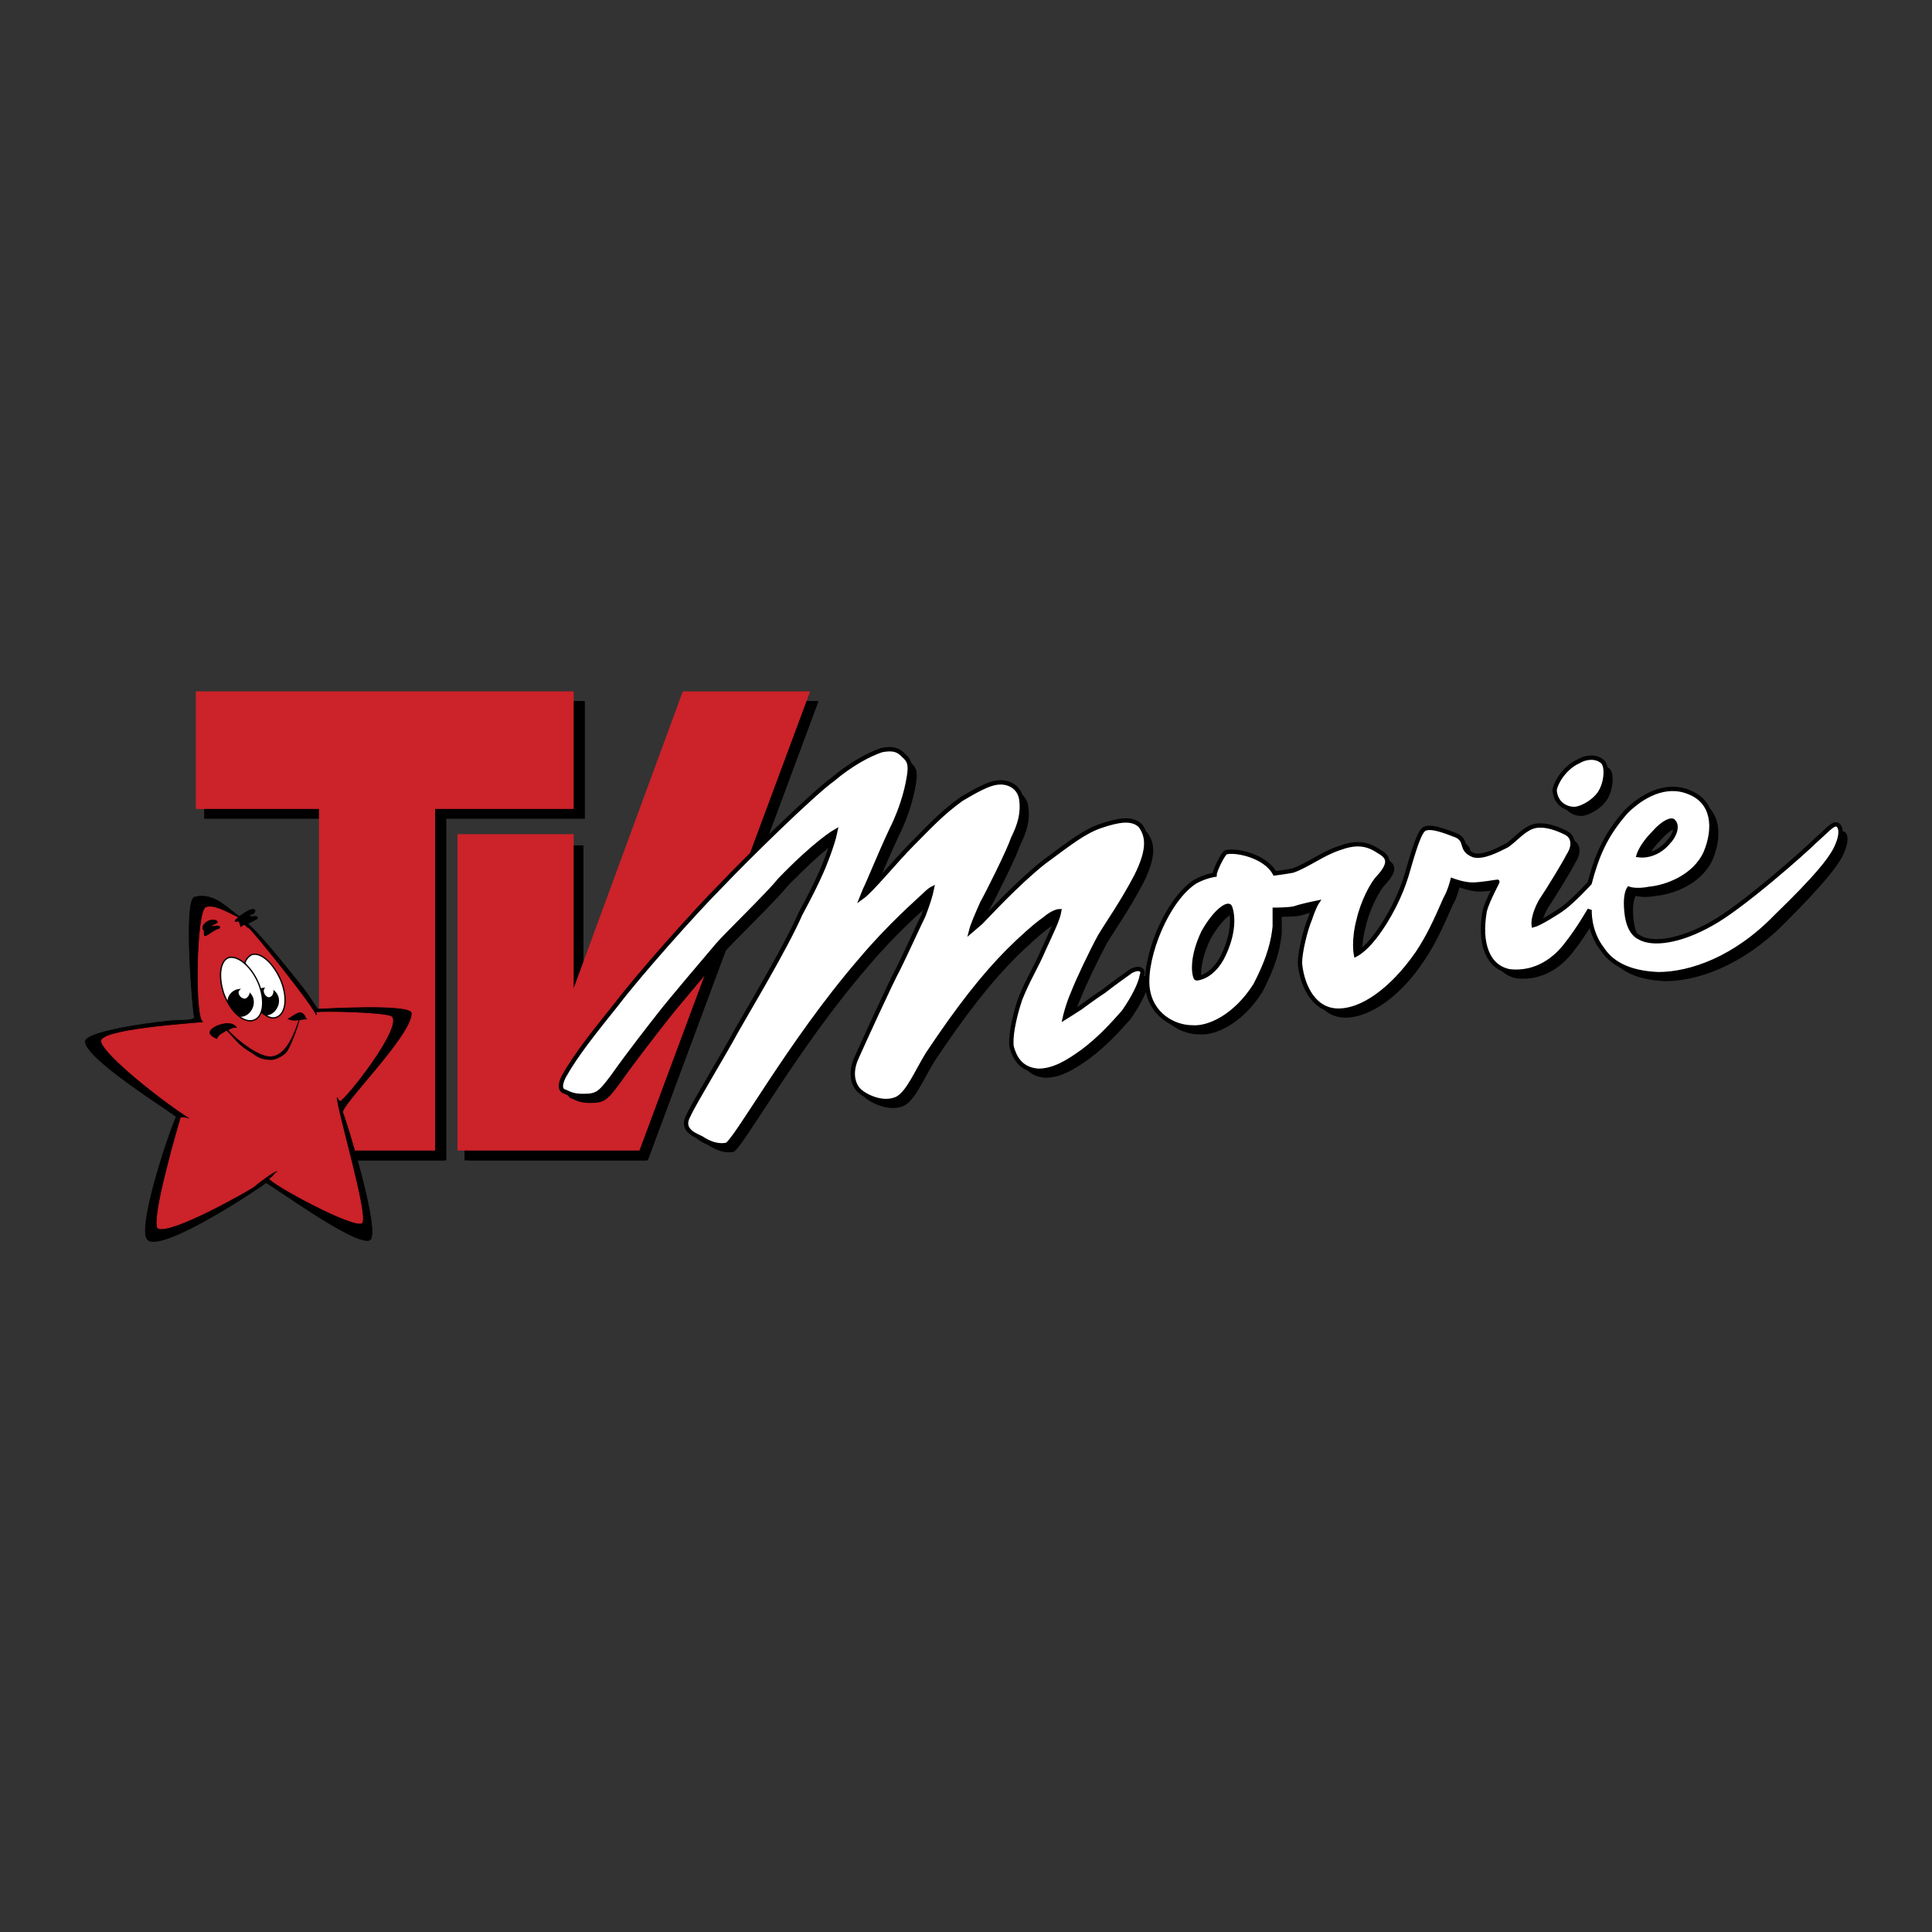 <?xml version="1.0" standalone="no"?>
<!DOCTYPE svg PUBLIC "-//W3C//DTD SVG 1.0//EN" "http://www.w3.org/TR/2001/REC-SVG-20010904/DTD/svg10.dtd">
<svg xmlns="http://www.w3.org/2000/svg" xmlns:xlink="http://www.w3.org/1999/xlink" id="body_1" width="100" height="100">

<rect width="100%" height="100%" fill="#333333" stroke="none"/>

<g transform="matrix(0.519 0 0 0.519 0 0)">
    <path d="M0 0L192.756 0L192.756 192.756L0 192.756L0 0z" stroke="none" fill="none" />
    <path d="M58.328 69.928L20.506 69.928L20.506 81.517L32.788 81.517L32.788 115.725L44.511 115.725L44.511 81.656L58.328 81.656L58.328 69.928L58.328 69.928z" stroke="none" fill="#000000" fill-rule="nonzero" />
    <path d="M69.074 69.928L58.188 99.527L58.188 84.309L46.744 84.309L46.744 115.725L64.608 115.725L81.634 69.928L69.074 69.928L69.074 69.928z" stroke="none" fill="#000000" fill-rule="nonzero" />
    <path d="M58.188 69.928L20.367 69.928L20.367 81.656L32.369 81.656L32.369 115.725L44.372 115.725L44.372 81.517L58.188 81.517L58.188 69.928L58.188 69.928z" stroke="none" fill="#000000" fill-rule="nonzero" />
    <path d="M69.772 69.928L58.188 99.947L58.188 84.588L46.325 84.588L46.325 115.725L64.468 115.725L81.495 69.928L69.772 69.928L69.772 69.928z" stroke="none" fill="#000000" fill-rule="nonzero" />
    <path d="M57.211 68.951L19.529 68.951L19.529 80.679L31.811 80.679L31.811 114.746L43.395 114.746L43.395 80.679L57.211 80.679L57.211 68.951z" stroke="none" fill="#CC2229" fill-rule="nonzero" />
    <path d="M68.097 68.951L57.211 98.551L57.211 83.192L45.627 83.192L45.627 114.746L63.771 114.746L80.797 68.951L68.097 68.951L68.097 68.951z" stroke="none" fill="#CC2229" fill-rule="nonzero" />
    <path d="M160.207 79.841C 159.51 80.819 158.254 81.377 157.695 81.377C 156.998 81.377 155.881 80.958 155.742 79.562C 155.742 79.003 156.58 77.328 158.115 76.63C 158.812 76.212 159.789 76.072 160.486 76.63C 161.045 77.049 160.906 78.864 160.207 79.841zM183.654 85.566C 183.095 86.543 181.98 88.079 177.931 92.128C 173.745 96.316 169.279 97.852 166.07 97.852C 162.859 97.713 161.324 96.596 160.486 95.34C 159.091 93.525 159.23 91.431 159.23 91.431C 159.23 91.431 158.115 93.385 156.998 94.782C 155.881 96.318 153.928 97.853 151.275 97.575C 149.043 97.155 148.205 94.782 148.763 91.57C 149.042 90.453 150.159 88.498 150.019 88.638C 149.88 88.638 148.484 88.917 147.507 88.917C 146.669 88.917 145.554 88.498 145.554 88.498C 145.554 88.498 145.275 89.615 144.855 90.313C 143.878 92.547 143.181 94.083 142.064 95.758C 139.691 99.388 136.482 101.623 133.97 101.482C 131.458 101.343 130.48 98.55 130.341 96.734C 130.341 95.618 130.9 93.384 131.318 92.406C 131.736 91.15 132.015 90.731 132.015 90.731C 132.015 90.731 130.62 91.01 129.783 91.29C 129.224 91.43 127.83 91.43 127.83 91.43L127.83 91.43L127.83 93.105C 127.689 94.362 127.41 96.037 125.875 98.969C 123.922 102.041 121.27 103.297 119.596 103.158C 117.782 103.158 115.408 101.902 115.129 99.109C 114.85 96.037 117.084 90.452 119.875 88.637C 120.852 88.078 121.828 87.939 121.828 87.939C 121.828 87.52 122.666 85.845 122.945 85.705C 123.783 85.426 126.851 85.984 127.83 87.799C 127.83 87.799 128.945 87.66 129.644 87.52C 131.179 86.961 132.574 85.845 134.249 85.286C 135.784 84.727 136.899 84.727 138.155 85.565C 139.134 86.124 139.551 86.682 138.155 88.217C 137.598 88.776 136.62 90.591 136.202 92.405C 135.643 94.5 135.923 95.896 135.923 95.896C 135.923 95.896 136.761 95.478 137.737 94.221C 139.272 92.266 140.528 89.893 140.948 88.077C 141.366 86.681 142.063 84.028 142.622 83.47C 143.181 82.912 144.854 83.61 145.972 84.029C 147.089 84.588 146.251 85.425 147.646 85.984C 148.625 86.263 150.16 85.425 150.996 85.006C 151.834 84.447 152.81 83.191 153.928 83.051C 154.905 82.911 156.022 83.33 156.858 83.749C 157.696 84.168 157.696 85.145 157.137 85.983C 156.719 86.82 155.184 89.334 154.346 90.59C 153.51 92.126 153.649 92.964 153.649 92.964C 154.208 92.824 156.022 91.708 156.581 91.289C 157.558 90.591 159.231 88.775 159.231 88.775C 159.93 86.123 160.766 84.028 162.86 81.654C 164.395 80.118 166.768 78.722 169.141 79.699C 171.653 80.677 171.791 83.329 170.815 85.703C 169.698 88.216 166.768 89.193 165.233 89.333C 163.837 89.612 163.139 89.333 163.139 89.333C 163.139 89.333 162.86 89.752 162.86 90.729C 162.86 91.706 163.001 93.661 164.256 94.219C 165.512 94.917 168.162 94.638 171.373 92.823C 174.443 91.147 180.723 85.563 181.701 84.585C 182.816 83.607 183.375 82.91 183.793 82.91C 184.213 82.913 184.631 83.75 183.654 85.566zM112.758 101.623C 111.641 102.879 110.385 104.275 108.709 105.531C 107.174 106.648 105.779 107.486 104.244 107.486C 102.43 107.345 101.871 106.09 101.592 105.113C 101.453 104.275 101.731 102.459 102.43 100.365C 103.266 98.271 103.965 97.295 104.803 95.339C 105.5 93.803 106.198 92.406 106.338 91.569C 106.338 91.569 105.779 91.569 104.803 92.406C 103.965 92.965 102.289 94.501 101.313 95.478C 98.801 97.991 96.289 101.202 93.219 105.81C 92.102 107.624 91.265 109.72 90.149 110.279C 88.614 110.976 86.66 109.859 86.241 109.441C 85.683 108.603 85.544 107.625 86.102 106.23C 86.66 104.972 89.591 98.55 90.289 97.294C 90.987 95.897 92.382 92.825 92.801 91.987C 93.22 90.87 93.499 90.032 93.639 89.334C 93.639 89.334 93.36 89.474 92.941 90.032C 92.382 90.451 89.452 92.964 86.521 96.454C 79.403 104.691 73.96 114.744 73.123 114.885C 72.286 115.024 71.449 114.744 70.611 114.186C 69.634 113.768 68.657 113.209 69.355 111.952C 69.913 110.696 72.984 105.671 74.1 103.575C 75.356 101.343 78.985 95.338 80.52 91.847C 81.497 90.032 82.055 88.915 82.613 87.659C 82.753 87.38 83.73 85.006 84.009 83.61C 84.009 83.47 82.055 84.727 78.426 88.497C 77.589 89.614 72.984 94.082 72.285 94.92C 71.448 95.897 67.54 100.505 66.563 101.761C 65.585 103.017 63.492 105.671 61.818 108.044C 60.562 109.72 60.282 109.999 58.887 109.999C 58.05 109.999 57.631 109.858 57.073 109.579C 56.514 109.44 56.514 108.882 56.933 108.044C 58.189 105.81 60.003 103.575 62.236 100.784C 64.469 97.85 70.051 91.568 72.703 88.915C 75.215 86.262 81.774 79.84 83.728 78.443C 85.542 76.907 87.356 75.93 88.613 75.511C 90.009 75.232 90.427 75.651 90.846 76.07C 91.125 76.349 91.544 76.628 91.404 77.745C 91.264 78.862 90.846 80.956 89.59 83.469C 88.474 85.843 87.357 88.635 86.939 89.473L86.939 89.473L86.66 90.171C 87.637 89.473 90.01 86.541 91.684 84.865C 93.359 83.189 94.615 81.794 96.569 80.397C 98.661 79.14 99.64 78.722 100.476 78.722C 101.455 78.722 102.431 79.28 102.57 80.537C 102.711 81.794 102.431 82.911 101.732 84.307C 101.314 85.564 99.22 89.752 98.662 90.73C 98.105 91.986 97.685 92.964 97.547 93.522L97.547 93.522L98.524 92.685C 99.221 91.987 102.153 88.775 104.805 86.681C 107.455 84.726 108.852 83.609 110.526 83.051C 112.202 82.492 113.596 82.213 114.434 83.051C 115.131 84.028 115.411 85.285 114.016 88.077C 112.62 90.73 111.225 92.685 110.387 94.081C 109.549 95.617 108.153 98.549 107.735 99.666C 107.176 100.922 106.897 102.18 106.897 102.18C 106.897 102.18 108.014 101.481 108.432 101.201C 109.411 100.504 109.549 100.363 110.805 99.525C 112.061 98.548 112.899 97.99 113.457 97.572C 114.154 97.152 114.852 97.293 114.572 97.99C 114.432 98.83 113.734 100.227 112.758 101.623zM165.65 83.75C 164.394 85.007 164.115 85.984 164.115 85.984C 165.232 86.124 166.347 85.565 167.047 84.727C 167.744 84.029 168.024 83.052 167.606 82.772C 167.465 82.354 166.627 82.634 165.65 83.75zM120.711 93.664C 119.316 96.596 119.875 98.272 120.014 98.272C 120.014 98.272 121.41 98.272 122.526 96.317C 123.643 94.223 123.784 92.268 123.364 91.151C 123.225 90.732 121.969 91.43 120.711 93.664z" stroke="none" fill="#000000" fill-rule="nonzero" />
    <path d="M159.51 79.143C 158.813 80.121 157.557 80.679 156.998 80.679C 156.301 80.679 155.184 80.26 155.045 78.864C 155.045 78.306 155.881 76.63 157.416 75.932C 158.115 75.513 159.092 75.373 159.789 75.932C 160.348 76.351 160.207 78.166 159.51 79.143zM182.957 84.868C 182.398 85.846 181.281 87.381 177.096 91.43C 173.047 95.618 168.582 97.154 165.371 97.154C 162.162 97.015 160.627 95.897 159.789 94.641C 158.394 92.826 158.533 90.732 158.533 90.732C 158.533 90.732 157.416 92.687 156.301 94.083C 155.184 95.619 153.231 97.155 150.578 96.875C 148.346 96.456 147.508 94.083 148.066 90.871C 148.345 89.754 149.461 87.799 149.322 87.939C 149.181 87.939 147.787 88.218 146.81 88.218C 145.972 88.218 144.855 87.799 144.855 87.799C 144.855 87.799 144.576 88.916 144.158 89.614C 143.181 91.848 142.484 93.384 141.367 95.059C 138.855 98.688 135.785 100.923 133.271 100.784C 130.759 100.643 129.783 97.85 129.644 96.036C 129.644 94.919 130.203 92.685 130.621 91.708C 131.039 90.451 131.318 90.032 131.318 90.032C 131.318 90.032 129.923 90.311 129.086 90.591C 128.527 90.731 127.131 90.731 127.131 90.731L127.131 90.731L127.131 92.406C 126.992 93.663 126.713 95.339 125.178 98.271C 123.225 101.343 120.573 102.599 118.899 102.459C 117.085 102.459 114.711 101.203 114.432 98.41C 114.153 95.339 116.385 89.754 119.176 87.939C 120.155 87.38 121.131 87.241 121.131 87.241C 121.131 86.822 121.969 85.147 122.246 85.007C 123.084 84.728 126.154 85.286 127.131 87.101C 127.131 87.101 128.248 86.961 128.945 86.822C 130.48 86.263 131.877 85.147 133.55 84.588C 135.085 84.029 136.202 84.029 137.458 84.867C 138.435 85.426 138.854 85.984 137.458 87.52C 136.899 88.078 135.923 89.894 135.505 91.709C 134.946 93.803 135.226 95.199 135.226 95.199C 135.226 95.199 136.064 94.78 137.04 93.523C 138.575 91.568 139.69 89.195 140.249 87.38C 140.669 85.984 141.366 83.331 141.925 82.772C 142.484 82.214 144.157 82.912 145.275 83.331C 146.39 83.889 145.554 84.727 146.949 85.286C 147.926 85.565 149.461 84.727 150.299 84.308C 151.137 83.749 152.113 82.493 153.231 82.353C 154.208 82.213 155.323 82.632 156.161 83.051C 156.999 83.469 156.999 84.447 156.44 85.285C 156.022 86.123 154.487 88.636 153.649 89.892C 152.811 91.428 152.952 92.266 152.952 92.266C 153.511 92.126 155.323 91.01 155.882 90.591C 156.859 89.893 158.534 88.077 158.534 88.077C 159.231 85.425 160.069 83.33 162.163 80.957C 163.698 79.421 166.071 78.025 168.442 79.002C 170.956 79.98 171.094 82.632 170.118 85.006C 169.001 87.519 166.071 88.496 164.536 88.636C 163.14 88.915 162.442 88.636 162.442 88.636C 162.442 88.636 162.163 89.055 162.163 90.032C 162.163 91.009 162.302 92.964 163.558 93.522C 164.816 94.22 167.466 93.941 170.677 92.126C 173.747 90.451 180.027 84.866 181.003 83.888C 182.12 82.911 182.679 82.213 183.097 82.213C 183.516 82.215 183.934 83.053 182.957 84.868zM112.059 100.924C 110.944 102.182 109.686 103.576 108.012 104.834C 106.477 105.951 105.08 106.789 103.545 106.789C 101.731 106.648 101.174 105.393 100.895 104.414C 100.754 103.576 101.034 101.762 101.731 99.668C 102.569 97.574 103.266 96.596 104.104 94.641C 104.803 93.105 105.5 91.709 105.639 90.871C 105.639 90.871 105.08 90.871 104.104 91.709C 103.266 92.267 101.592 93.803 100.616 94.78C 98.104 97.294 95.591 100.505 92.521 105.113C 91.405 106.927 90.567 109.021 89.451 109.58C 87.916 110.279 85.962 109.162 85.544 108.603C 84.985 107.904 84.846 106.789 85.404 105.531C 85.962 104.275 88.893 97.851 89.591 96.595C 90.289 95.199 91.685 92.127 92.103 91.29C 92.521 90.173 92.801 89.335 92.94 88.637C 92.94 88.637 92.661 88.777 92.103 89.335C 91.685 89.754 88.753 92.267 85.823 95.758C 78.705 103.996 73.262 114.049 72.425 114.187C 71.588 114.328 70.75 114.048 69.913 113.49C 68.936 113.07 67.959 112.511 68.657 111.256C 69.215 110 72.285 104.973 73.402 102.879C 74.658 100.645 78.287 94.641 79.822 91.15C 80.799 89.335 81.357 88.218 81.915 86.962C 82.055 86.683 83.031 84.309 83.311 82.913C 83.311 82.773 81.357 84.03 77.728 87.799C 76.891 88.916 72.285 93.384 71.587 94.222C 70.75 95.2 66.842 99.806 65.865 101.064C 64.888 102.32 62.795 104.972 61.12 107.345C 59.864 109.021 59.585 109.3 58.189 109.3C 57.352 109.3 56.933 109.161 56.375 108.882C 55.817 108.741 55.817 108.183 56.235 107.345C 57.491 105.113 59.306 102.878 61.539 100.085C 63.772 97.153 69.354 90.87 72.006 88.217C 74.518 85.565 81.078 79.142 83.031 77.746C 84.845 76.21 86.66 75.233 87.916 74.814C 89.312 74.535 89.73 74.954 90.149 75.373C 90.428 75.652 90.847 75.932 90.707 77.048C 90.567 78.164 90.149 80.259 88.893 82.772C 87.776 85.146 86.66 87.939 86.241 88.776L86.241 88.776L85.962 89.474C 86.939 88.776 89.312 85.844 90.986 84.168C 92.661 82.493 93.917 81.097 95.871 79.7C 97.964 78.443 98.941 78.025 99.779 78.025C 100.756 78.025 101.732 78.583 101.873 79.84C 102.012 81.097 101.732 82.214 101.035 83.61C 100.617 84.867 98.523 89.055 97.965 90.033C 97.406 91.29 96.988 92.267 96.848 92.825L96.848 92.825L97.826 91.987C 98.523 91.289 101.455 88.077 104.105 85.984C 106.757 84.029 108.152 82.912 109.828 82.354C 111.502 81.796 112.898 81.517 113.736 82.354C 114.433 83.332 114.713 84.588 113.316 87.38C 111.921 90.033 110.525 91.987 109.687 93.383C 108.851 94.919 107.455 97.85 107.037 98.967C 106.478 100.225 106.199 101.481 106.199 101.481C 106.199 101.481 107.316 100.784 107.734 100.504C 108.711 99.805 108.851 99.666 110.107 98.828C 111.363 97.849 112.201 97.293 112.759 96.873C 113.456 96.454 114.154 96.594 113.874 97.293C 113.734 98.131 113.035 99.527 112.059 100.924zM164.953 83.053C 163.697 84.309 163.418 85.287 163.418 85.287C 164.535 85.427 165.65 84.868 166.348 84.03C 167.047 83.332 167.327 82.355 166.907 81.936C 166.768 81.656 165.93 81.936 164.953 83.053zM120.014 92.966C 118.619 95.898 119.176 97.574 119.317 97.574C 119.317 97.574 120.712 97.574 121.829 95.618C 122.946 93.523 123.085 91.569 122.667 90.452C 122.525 90.034 121.27 90.732 120.014 92.966z" stroke="none" fill="#FFFFFF" fill-rule="nonzero" />
    <path d="M159.51 79.143C 158.813 80.121 157.557 80.679 156.998 80.679C 156.301 80.679 155.184 80.26 155.045 78.864C 155.045 78.306 155.881 76.63 157.416 75.932C 158.115 75.513 159.092 75.373 159.789 75.932C 160.348 76.351 160.207 78.166 159.51 79.143zM182.957 84.868C 182.398 85.846 181.281 87.381 177.096 91.43C 173.047 95.618 168.582 97.154 165.371 97.154C 162.162 97.015 160.627 95.897 159.789 94.641C 158.394 92.826 158.533 90.732 158.533 90.732C 158.533 90.732 157.416 92.687 156.301 94.083C 155.184 95.619 153.231 97.155 150.578 96.875C 148.346 96.456 147.508 94.083 148.066 90.871C 148.345 89.754 149.461 87.799 149.322 87.939C 149.181 87.939 147.787 88.218 146.81 88.218C 145.972 88.218 144.855 87.799 144.855 87.799C 144.855 87.799 144.576 88.916 144.158 89.614C 143.181 91.848 142.484 93.384 141.367 95.059C 138.855 98.688 135.785 100.923 133.271 100.784C 130.759 100.643 129.783 97.85 129.644 96.036C 129.644 94.919 130.203 92.685 130.621 91.708C 131.039 90.451 131.318 90.032 131.318 90.032C 131.318 90.032 129.923 90.311 129.086 90.591C 128.527 90.731 127.131 90.731 127.131 90.731L127.131 90.731L127.131 92.406C 126.992 93.663 126.713 95.339 125.178 98.271C 123.225 101.343 120.573 102.599 118.899 102.459C 117.085 102.459 114.711 101.203 114.432 98.41C 114.153 95.339 116.385 89.754 119.176 87.939C 120.155 87.38 121.131 87.241 121.131 87.241C 121.131 86.822 121.969 85.147 122.246 85.007C 123.084 84.728 126.154 85.286 127.131 87.101C 127.131 87.101 128.248 86.961 128.945 86.822C 130.48 86.263 131.877 85.147 133.55 84.588C 135.085 84.029 136.202 84.029 137.458 84.867C 138.435 85.426 138.854 85.984 137.458 87.52C 136.899 88.078 135.923 89.894 135.505 91.709C 134.946 93.803 135.226 95.199 135.226 95.199C 135.226 95.199 136.064 94.78 137.04 93.523C 138.575 91.568 139.69 89.195 140.249 87.38C 140.669 85.984 141.366 83.331 141.925 82.772C 142.484 82.214 144.157 82.912 145.275 83.331C 146.39 83.889 145.554 84.727 146.949 85.286C 147.926 85.565 149.461 84.727 150.299 84.308C 151.137 83.749 152.113 82.493 153.231 82.353C 154.208 82.213 155.323 82.632 156.161 83.051C 156.999 83.469 156.999 84.447 156.44 85.285C 156.022 86.123 154.487 88.636 153.649 89.892C 152.811 91.428 152.952 92.266 152.952 92.266C 153.511 92.126 155.323 91.01 155.882 90.591C 156.859 89.893 158.534 88.077 158.534 88.077C 159.231 85.425 160.069 83.33 162.163 80.957C 163.698 79.421 166.071 78.025 168.442 79.002C 170.956 79.98 171.094 82.632 170.118 85.006C 169.001 87.519 166.071 88.496 164.536 88.636C 163.14 88.915 162.442 88.636 162.442 88.636C 162.442 88.636 162.163 89.055 162.163 90.032C 162.163 91.009 162.302 92.964 163.558 93.522C 164.816 94.22 167.466 93.941 170.677 92.126C 173.747 90.451 180.027 84.866 181.003 83.888C 182.12 82.911 182.679 82.213 183.097 82.213C 183.516 82.215 183.934 83.053 182.957 84.868zM112.059 100.924C 110.944 102.182 109.686 103.576 108.012 104.834C 106.477 105.951 105.08 106.789 103.545 106.789C 101.731 106.648 101.174 105.393 100.895 104.414C 100.754 103.576 101.034 101.762 101.731 99.668C 102.569 97.574 103.266 96.596 104.104 94.641C 104.803 93.105 105.5 91.709 105.639 90.871C 105.639 90.871 105.08 90.871 104.104 91.709C 103.266 92.267 101.592 93.803 100.616 94.78C 98.104 97.294 95.591 100.505 92.521 105.113C 91.405 106.927 90.567 109.021 89.451 109.58C 87.916 110.279 85.962 109.162 85.544 108.603C 84.985 107.904 84.846 106.789 85.404 105.531C 85.962 104.275 88.893 97.851 89.591 96.595C 90.289 95.199 91.685 92.127 92.103 91.29C 92.521 90.173 92.801 89.335 92.94 88.637C 92.94 88.637 92.661 88.777 92.103 89.335C 91.685 89.754 88.753 92.267 85.823 95.758C 78.705 103.996 73.262 114.049 72.425 114.187C 71.588 114.328 70.75 114.048 69.913 113.49C 68.936 113.07 67.959 112.511 68.657 111.256C 69.215 110 72.285 104.973 73.402 102.879C 74.658 100.645 78.287 94.641 79.822 91.15C 80.799 89.335 81.357 88.218 81.915 86.962C 82.055 86.683 83.031 84.309 83.311 82.913C 83.311 82.913 81.357 84.03 77.728 87.799C 76.891 88.916 72.285 93.384 71.587 94.222C 70.75 95.2 66.842 99.806 65.865 101.064C 64.888 102.32 62.795 104.972 61.12 107.345C 59.864 109.021 59.585 109.3 58.189 109.3C 57.352 109.3 56.933 109.161 56.375 108.882C 55.817 108.741 55.817 108.183 56.235 107.345C 57.491 105.113 59.306 102.878 61.539 100.085C 63.772 97.153 69.354 90.87 72.006 88.217C 74.518 85.565 81.078 79.142 83.031 77.746C 84.845 76.21 86.66 75.233 87.916 74.814C 89.312 74.535 89.73 74.954 90.149 75.373C 90.428 75.652 90.847 75.932 90.707 77.048C 90.567 78.164 90.149 80.259 88.893 82.772C 87.776 85.146 86.66 87.939 86.241 88.776L86.241 88.776L85.962 89.474C 86.939 88.776 89.312 85.844 90.986 84.168C 92.661 82.493 93.917 81.097 95.871 79.7C 97.964 78.443 98.941 78.025 99.779 78.025C 100.756 78.025 101.732 78.583 101.873 79.84C 102.012 81.097 101.732 82.214 101.035 83.61C 100.617 84.867 98.523 89.055 97.965 90.033C 97.406 91.29 96.988 92.267 96.848 92.825L96.848 92.825L97.826 91.987C 98.523 91.289 101.455 88.077 104.105 85.984C 106.757 84.029 108.152 82.912 109.828 82.354C 111.502 81.796 112.898 81.517 113.736 82.354C 114.433 83.332 114.713 84.588 113.316 87.38C 111.921 90.033 110.525 91.987 109.687 93.383C 108.851 94.919 107.455 97.85 107.037 98.967C 106.478 100.225 106.199 101.481 106.199 101.481C 106.199 101.481 107.316 100.784 107.734 100.504C 108.711 99.805 108.851 99.666 110.107 98.828C 111.363 97.849 112.201 97.293 112.759 96.873C 113.456 96.454 114.154 96.594 113.874 97.293C 113.734 98.131 113.035 99.527 112.059 100.924zM164.953 83.053C 163.697 84.309 163.418 85.287 163.418 85.287C 164.535 85.427 165.65 84.868 166.348 84.03C 167.047 83.332 167.327 82.355 166.907 81.936C 166.768 81.656 165.93 81.936 164.953 83.053zM120.014 92.966C 118.619 95.898 119.176 97.574 119.317 97.574C 119.317 97.574 120.712 97.574 121.829 95.618C 122.946 93.523 123.085 91.569 122.667 90.452C 122.525 90.034 121.27 90.732 120.014 92.966z" stroke="#000000" stroke-width="0.432" fill="none" />
    <path d="M23.856 91.43C 23.158 91.569 21.344 89.615 20.227 90.034C 19.25 90.453 19.39 101.762 20.227 101.903C 18.971 102.042 9.202 102.042 9.341 103.997C 9.481 105.393 16.18 109.86 18.831 111.536C 18.691 111.397 18.133 110.977 17.854 110.977C 17.854 110.977 14.365 122.706 15.481 123.264C 16.737 123.823 24.552 118.936 25.39 118.377C 25.669 118.098 27.344 116.842 27.623 116.842C 27.205 116.981 27.344 117.26 26.786 117.539C 26.926 118.098 35.857 123.402 36.416 122.844C 37.253 122.006 33.625 110.698 33.625 109.442C 33.625 109.581 33.904 109.86 33.904 109.86C 34.462 109.721 41.022 102.321 39.905 101.344C 39.347 100.924 32.09 100.785 31.531 100.924C 31.391 101.065 31.671 101.065 31.531 101.203C 31.391 100.506 25.251 92.826 24.832 92.547C 24.414 92.407 23.856 91.43 23.856 91.43L23.856 91.43L23.856 91.43z" stroke="#CC2229" stroke-width="0.068" fill="#CC2229" fill-rule="nonzero" />
    <path d="M24.135 91.569C 23.437 91.43 21.484 90.033 20.507 90.452C 19.53 90.87 19.391 101.761 20.228 101.902C 18.972 102.041 9.9 102.599 10.04 103.855C 10.318 105.251 16.181 109.859 18.832 111.535C 18.692 111.396 18.274 111.396 17.995 111.396C 17.995 111.396 14.785 122.146 15.762 122.564C 17.158 123.123 24.554 118.935 25.392 118.376C 25.671 118.097 27.346 116.841 27.625 116.841C 27.207 116.98 27.346 117.259 26.788 117.538C 26.928 118.097 35.441 122.704 36.139 122.005C 36.837 121.308 33.627 110.696 33.627 109.441C 33.627 109.58 33.906 109.859 33.906 109.859C 34.464 109.72 40.325 102.32 39.07 101.343C 38.512 100.923 32.092 100.784 31.534 100.923C 31.394 101.064 31.674 101.064 31.534 101.202C 31.394 100.505 25.254 92.825 24.835 92.546C 24.417 92.406 24.556 91.987 23.998 92.406C 23.998 92.127 23.858 92.127 23.858 91.848C 23.579 91.848 23.579 91.988 23.439 91.848C 23.439 91.709 24.974 90.452 25.393 90.731C 25.533 90.87 25.253 91.29 24.974 91.149C 24.834 91.429 24.974 91.289 24.974 91.429C 25.393 91.429 25.672 91.289 25.672 91.568C 25.812 91.568 24.695 92.127 24.695 92.127C 26.23 93.383 30.556 98.968 30.556 98.968L30.556 98.968L31.673 100.644C 31.952 100.644 41.024 100.085 41.024 101.064C 41.024 103.296 33.767 110.418 34.185 110.976C 34.464 111.535 38.093 123.263 36.837 123.681C 35.301 124.24 26.649 117.818 26.509 117.956C 26.23 118.235 16.461 124.798 14.786 123.681C 13.53 122.984 16.74 113.21 17.578 111.396C 17.718 111.255 8.506 105.671 8.506 103.855C 8.646 102.738 16.74 101.761 17.717 101.761C 18.135 101.761 19.392 101.761 19.392 101.482C 19.252 101.203 18.275 89.894 19.392 89.475C 21.483 88.917 22.879 90.871 24.135 91.569L24.135 91.569L24.135 91.569z" stroke="none" fill="#000000" fill-rule="nonzero" />
    <path d="M24.135 91.569C 23.437 91.43 21.484 90.033 20.507 90.452C 19.53 90.87 19.391 101.761 20.228 101.902C 18.972 102.041 9.9 102.599 10.04 103.855C 10.318 105.251 16.181 109.859 18.832 111.535C 18.692 111.396 18.274 111.396 17.995 111.396C 17.995 111.396 14.785 122.146 15.762 122.564C 17.158 123.123 24.554 118.935 25.392 118.376C 25.671 118.097 27.346 116.841 27.625 116.841C 27.207 116.98 27.346 117.259 26.788 117.538C 26.928 118.097 35.441 122.704 36.139 122.005C 36.837 121.308 33.627 110.696 33.627 109.441C 33.627 109.58 33.906 109.859 33.906 109.859C 34.464 109.72 40.325 102.32 39.07 101.343C 38.512 100.923 32.092 100.784 31.534 100.923C 31.394 101.064 31.674 101.064 31.534 101.202C 31.394 100.505 25.254 92.825 24.835 92.546C 24.417 92.406 24.556 91.987 23.998 92.406C 23.998 92.127 23.858 92.127 23.858 91.848C 23.579 91.848 23.579 91.988 23.439 91.848C 23.439 91.709 24.974 90.452 25.393 90.731C 25.533 90.87 25.253 91.29 24.974 91.149L24.974 91.149L24.974 91.429C 25.393 91.429 25.672 91.289 25.672 91.568C 25.812 91.568 24.695 92.127 24.695 92.127C 26.23 93.383 30.556 98.968 30.556 98.968L30.556 98.968L31.673 100.644C 31.952 100.644 41.024 100.085 41.024 101.064C 41.024 103.296 33.767 110.418 34.185 110.976C 34.464 111.535 38.093 123.263 36.837 123.681C 35.301 124.24 26.649 117.818 26.509 117.956C 26.23 118.235 16.461 124.798 14.786 123.681C 13.53 122.984 16.74 113.21 17.578 111.396C 17.718 111.255 8.506 105.671 8.506 103.855C 8.646 102.738 16.74 101.761 17.717 101.761C 18.135 101.761 19.392 101.761 19.392 101.482C 19.252 101.203 18.275 89.894 19.392 89.475C 21.483 88.917 22.879 90.871 24.135 91.569" stroke="#000000" stroke-width="0.068" fill="none" />
    <path d="M21.623 91.849C 21.902 92.128 21.065 92.128 21.065 92.407C 21.344 92.407 21.623 92.268 21.902 92.407L21.902 92.407L21.902 92.547C 21.065 92.826 20.506 93.524 20.367 93.245L20.367 93.245L20.367 92.826C 19.809 92.407 20.925 91.43 21.623 91.849z" stroke="none" fill="#000000" fill-rule="nonzero" />
    <path d="M21.623 91.849C 21.902 92.128 21.065 92.128 21.065 92.407C 21.344 92.407 21.623 92.268 21.902 92.407L21.902 92.407L21.902 92.547C 21.065 92.826 20.506 93.524 20.367 93.245L20.367 93.245L20.367 92.826C 19.809 92.407 20.925 91.43 21.623 91.849z" stroke="#000000" stroke-width="0.068" fill="none" />
    <path d="M30.555 101.623C 29.997 101.623 29.439 101.902 28.741 101.623C 29.02 101.482 29.857 100.785 30.137 101.064C 30.416 101.203 30.416 101.482 30.555 101.623z" stroke="#000000" stroke-width="0.068" fill="#000000" fill-rule="nonzero" />
    <path d="M23.577 102.459C 23.158 102.459 22.879 102.6 22.74 102.738C 23.717 103.855 25.811 105.392 26.927 105.392C 28.602 105.392 29.439 102.878 29.858 101.622C 29.858 101.901 29.021 104.274 28.602 104.833C 28.462 105.112 27.625 105.671 27.067 105.671C 26.09 105.671 25.671 105.392 25.113 104.972C 23.857 104.275 23.578 103.716 22.601 102.738C 22.182 103.017 21.763 103.158 21.623 103.576C 20.646 103.158 20.786 102.738 21.623 102.32C 22.321 102.041 23.158 101.902 23.577 102.459L23.577 102.459L23.577 102.459z" stroke="#000000" stroke-width="0.068" fill="#000000" fill-rule="nonzero" />
    <path d="M25.81 98.551C 25.391 97.434 24.414 96.037 24.414 96.037C 24.553 95.619 24.832 95.339 25.112 95.2C 26.089 94.921 27.345 96.177 28.043 97.852C 28.741 99.668 28.462 101.204 27.485 101.483C 27.067 101.624 26.508 101.344 26.089 100.924C 26.089 100.924 26.229 99.389 25.81 98.551z" stroke="#000000" stroke-width="0.131" fill="#FFFFFF" fill-rule="nonzero" />
    <path d="M25.251 99.807C 25.251 98.969 25.81 98.551 26.507 98.551C 27.205 98.551 27.763 99.11 27.763 99.807C 27.763 100.506 27.205 101.203 26.507 101.203C 26.089 101.203 25.251 99.807 25.251 99.807z" stroke="#000000" stroke-width="0.131" fill="#000000" fill-rule="nonzero" />
    <path d="M26.368 98.83C 26.368 98.551 26.647 98.41 26.787 98.41C 27.066 98.41 27.206 98.551 27.206 98.83C 27.206 99.109 27.066 99.389 26.787 99.389C 26.647 99.389 26.368 99.109 26.368 98.83z" stroke="#FFFFFF" stroke-width="0.131" fill="#FFFFFF" fill-rule="nonzero" />
    <path d="M22.321 99.109C 21.762 97.433 21.902 95.758 22.879 95.479C 23.856 95.339 25.112 96.456 25.81 98.131C 26.507 99.947 26.228 101.483 25.251 101.762C 24.274 102.041 23.019 100.924 22.321 99.109z" stroke="#000000" stroke-width="0.131" fill="#FFFFFF" fill-rule="nonzero" />
    <path d="M22.739 99.947C 22.739 99.248 23.297 98.689 23.995 98.689C 24.693 98.689 25.251 99.248 25.251 99.947C 25.251 100.644 24.693 101.343 23.995 101.343C 23.716 101.344 22.739 99.947 22.739 99.947z" stroke="#000000" stroke-width="0.131" fill="#000000" fill-rule="nonzero" />
    <path d="M23.856 98.969C 23.856 98.83 24.135 98.551 24.414 98.551C 24.553 98.551 24.832 98.83 24.832 98.969C 24.832 99.248 24.553 99.528 24.414 99.528C 24.135 99.527 23.856 99.248 23.856 98.969z" stroke="#FFFFFF" stroke-width="0.131" fill="#FFFFFF" fill-rule="nonzero" />
</g>
</svg>